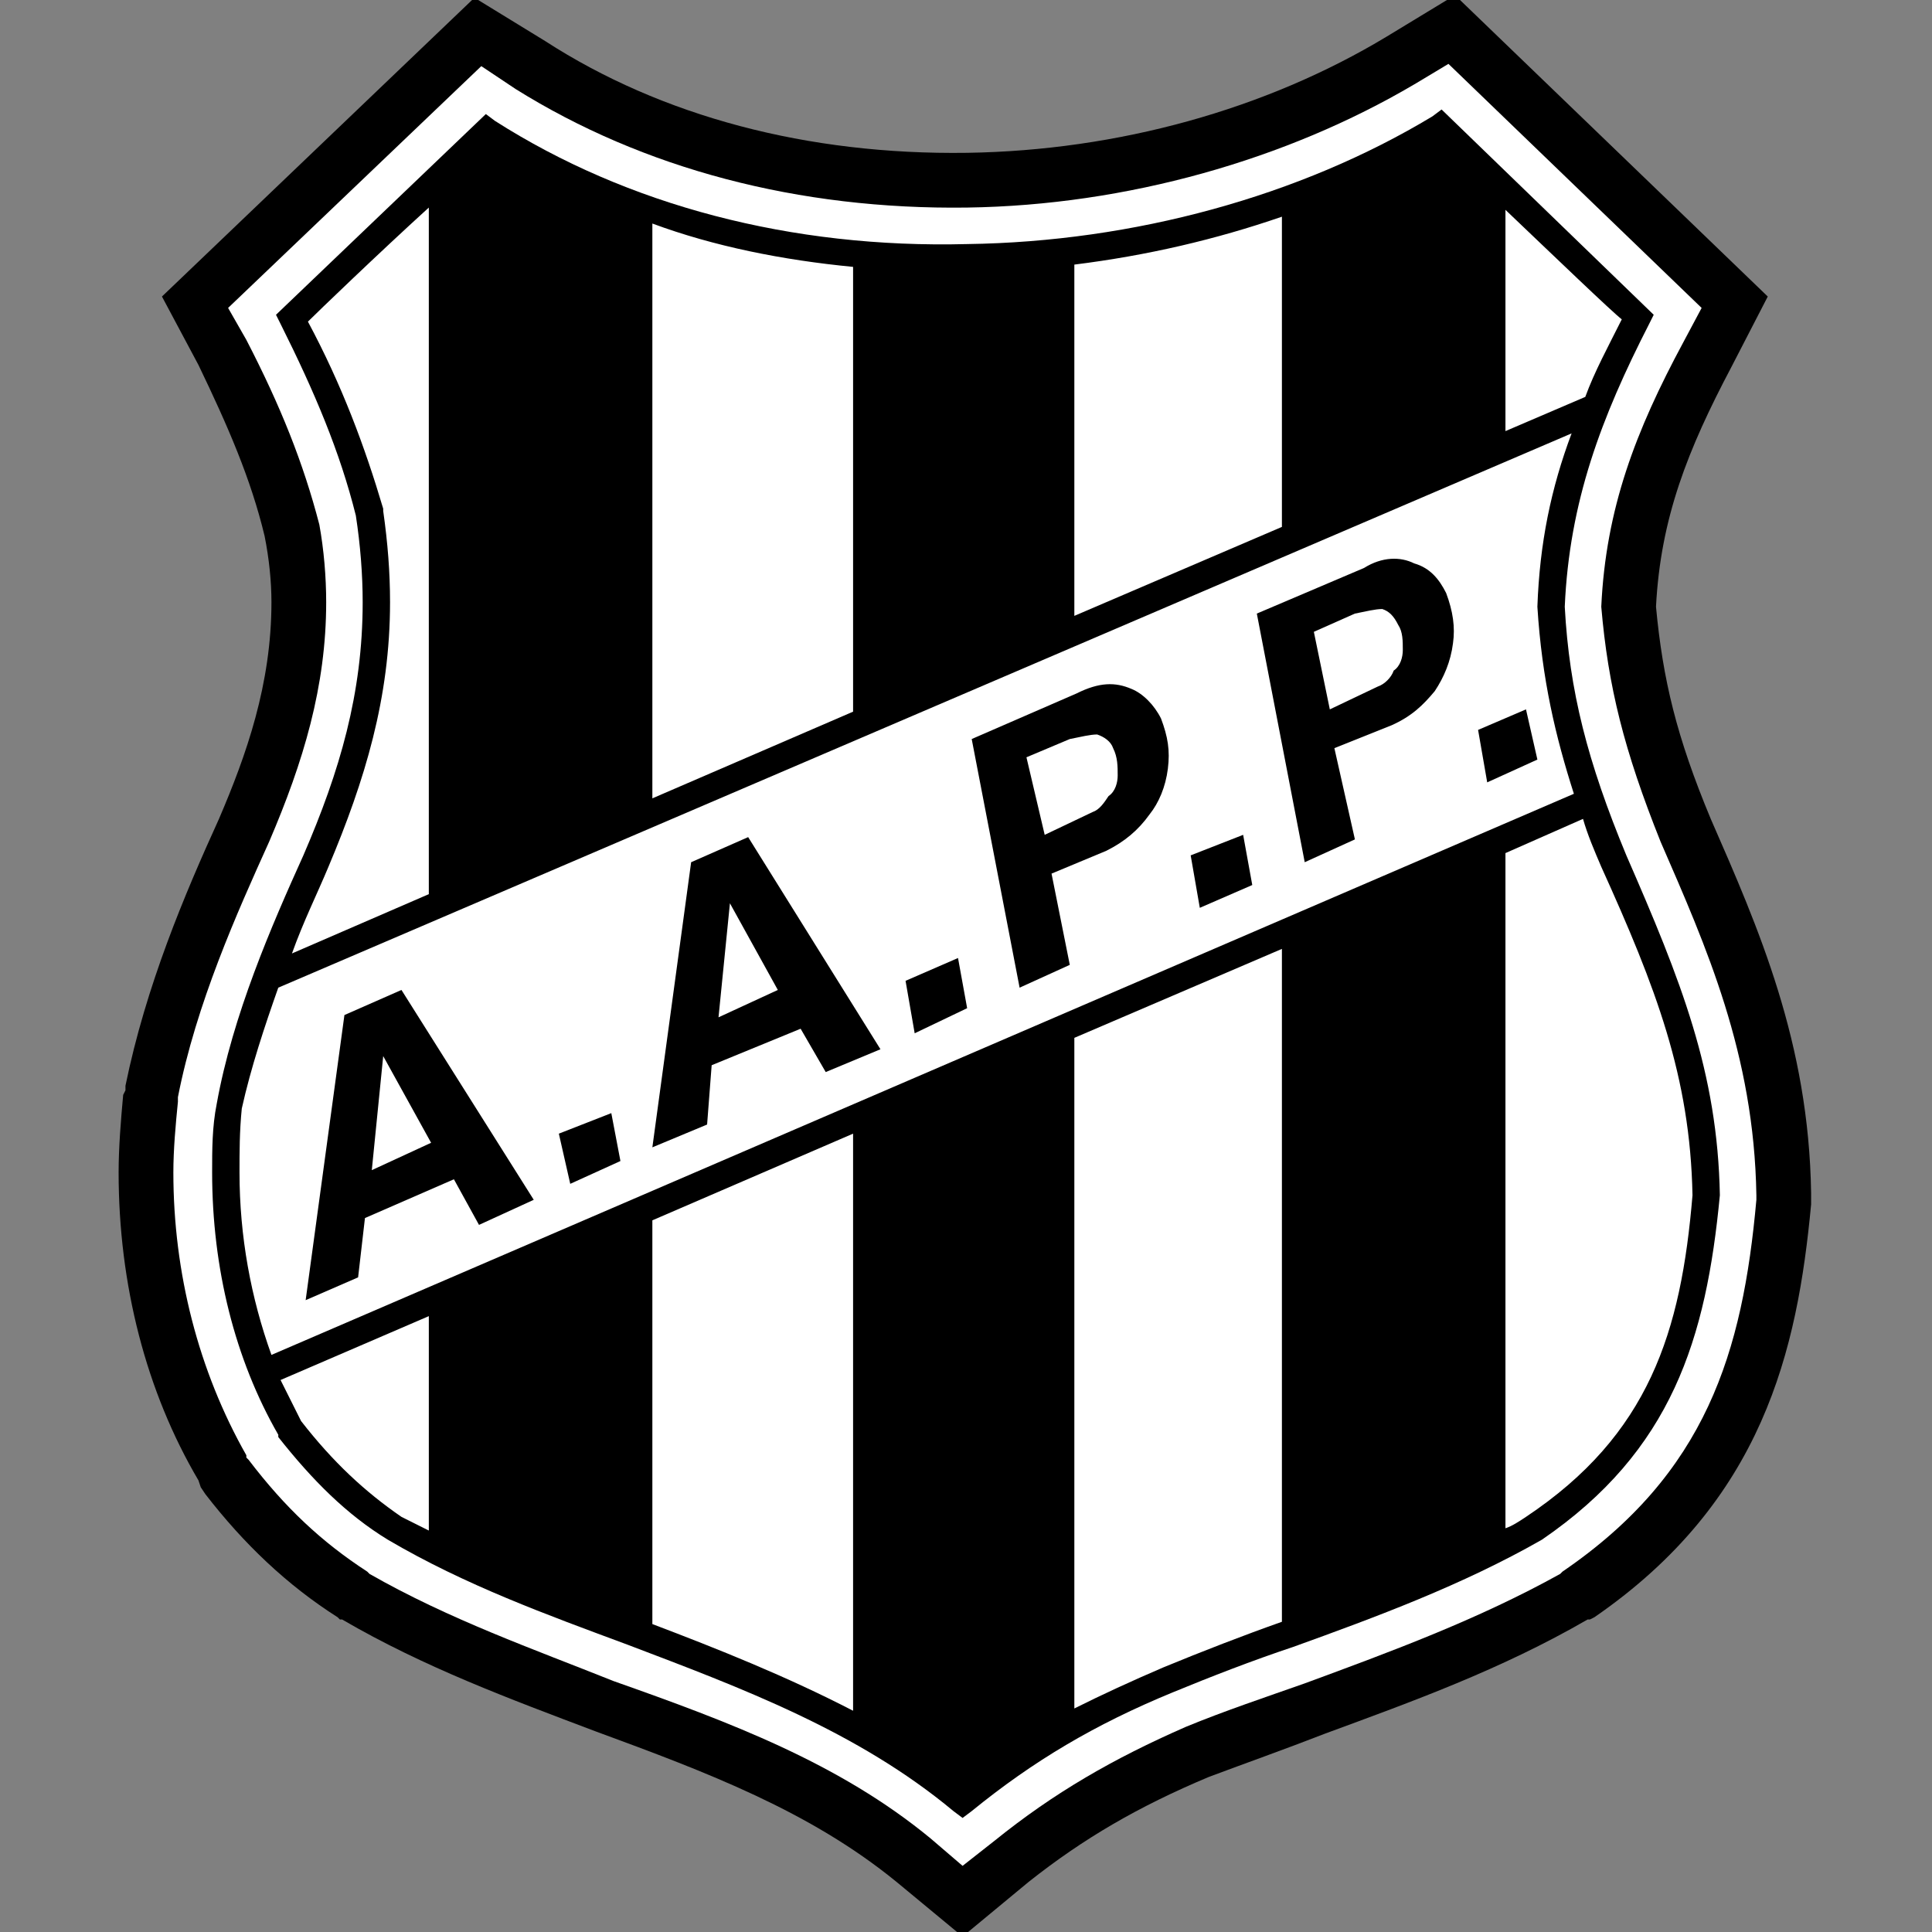 <?xml version="1.0" encoding="UTF-8"?>
<!DOCTYPE svg PUBLIC "-//W3C//DTD SVG 1.1//EN" "http://www.w3.org/Graphics/SVG/1.1/DTD/svg11.dtd">
<!-- Creator: CorelDRAW X8 -->
<svg xmlns="http://www.w3.org/2000/svg" xml:space="preserve" width="100%" height="100%" version="1.1" style="shape-rendering:geometricPrecision; text-rendering:geometricPrecision; image-rendering:optimizeQuality; fill-rule:evenodd; clip-rule:evenodd"
viewBox="0 0 847 847"
 xmlns:xlink="http://www.w3.org/1999/xlink">
 <rect x="0" y="0" width="847" height="847" fill="#808080" stroke="none"/>
 <defs>
  <style type="text/css">
   <![CDATA[
    .fil0 {fill:black}
    .fil1 {fill:white}
   ]]>
  </style>
 </defs>
 <g id="Camada_x0020_1">
  <g id="_1659833392">
   <path class="fil0" d="M794 523l0 0c-1,-66 -23,-116 -44,-164 -15,-36 -21,-61 -24,-93 2,-39 14,-69 33,-105l16 -31 -137 -132 -2 1 -28 17c-53,32 -118,50 -184,51 -70,1 -134,-16 -185,-49l-31 -19 -137 131 16 30c13,27 23,50 29,75 2,10 3,20 3,29 0,36 -11,67 -23,95 -15,33 -32,73 -41,117l0 2 -1 2c-1,11 -2,23 -2,34 0,49 12,96 35,135l1 3 2 3c17,22 36,40 58,54l1 1 1 0c36,21 74,35 111,49 49,18 94,35 132,66l29 24 29 -24c24,-19 48,-33 79,-46 16,-6 33,-12 51,-19 38,-14 77,-28 115,-50l1 0 2 -1c74,-51 89,-117 95,-181l0 -2 0 -3z"/>
   <path class="fil1" d="M620 37c-56,33 -126,53 -196,54 -74,1 -142,-17 -198,-52l-15 -10 -111 106 8 14c15,29 25,54 32,81 2,11 3,23 3,34 0,37 -10,70 -25,105 -14,31 -32,71 -40,112l0 1 0 1c-1,10 -2,21 -2,31 0,44 11,87 32,124l0 1 1 1c16,21 32,36 52,49l0 0 1 1c35,20 72,33 107,47 51,18 99,36 139,69l14 12 14 -11c26,-21 52,-36 84,-50 17,-7 35,-13 52,-19 38,-14 76,-28 112,-48l1 -1 0 0c63,-43 79,-96 85,-163l0 -1 0 -1c-1,-62 -22,-109 -42,-155 -16,-40 -23,-68 -26,-103 2,-43 15,-77 36,-116l8 -15 -111 -107 -15 9z"/>
   <path class="fil0" d="M754 524c-1,-54 -17,-94 -41,-149 -17,-41 -25,-72 -27,-109 2,-46 16,-83 37,-124l2 -4 -93 -90 -4 3c-58,35 -131,55 -204,56 -77,2 -149,-17 -207,-54l-4 -3 -92 88 2 4c15,30 26,56 33,84 2,13 3,26 3,38 0,40 -10,74 -26,111 -14,31 -31,70 -38,109l0 0 0 0c-2,10 -2,20 -2,30 0,42 10,82 29,115l0 1 0 0c15,19 30,34 48,45l0 0 0 0c34,20 70,33 105,46 50,19 101,38 143,73l4 3 4 -3c27,-22 54,-38 88,-52 17,-7 35,-14 53,-20 36,-13 74,-27 109,-47l0 0 0 0c57,-39 72,-88 78,-151l0 0 0 0zm-59 -350l-35 15 0 -97c21,20 47,45 51,48 -6,12 -12,23 -16,34zm-409 -76c27,10 57,16 88,19l0 195 -88 38 0 -252zm185 18c32,-4 62,-11 91,-21l0 136 -91 39 0 -154zm-327 264c16,-38 27,-74 27,-116 0,-13 -1,-26 -3,-40l0 0 0 -1c-8,-27 -18,-54 -33,-82 4,-4 31,-30 53,-50l0 301 -60 26c5,-14 11,-26 16,-38zm-38 106c4,-18 10,-36 16,-53l567 -243c-9,24 -14,48 -15,76l0 0 0 0c2,32 8,57 16,82l0 0 -571 246c-9,-25 -14,-52 -14,-80 0,-9 0,-18 1,-28zm268 264c-29,-15 -59,-27 -88,-38l0 -177 88 -38 0 253zm-242 -127c-3,-6 -6,-12 -9,-18l65 -28 0 94c-4,-2 -8,-4 -12,-6 -16,-11 -30,-24 -44,-42zm378 108c-14,6 -27,12 -39,18l0 -294 91 -39 0 295c-17,6 -35,13 -52,20zm159 -66c-3,2 -6,4 -9,5l0 -296 34 -15c2,7 5,14 8,21 24,53 39,92 40,144 -5,60 -19,105 -73,141z"/>
   <path class="fil0" d="M134 570l17 -125 25 -11 58 92 -24 11 -11 -20 -39 17 -3 26 -23 10zm29 -57l26 -12 -21 -38 -5 50zm105 -25l4 21 -22 10 -5 -22 23 -9zm18 15l17 -125 25 -11 58 93 -24 10 -11 -19 -39 16 -2 26 -24 10zm29 -57l26 -12 -21 -38 -5 50zm105 -26l4 22 -23 11 -4 -23 23 -10zm27 13l-21 -109 46 -20c10,-5 17,-5 24,-2 5,2 10,7 13,13 3,8 4,14 3,22 -1,8 -4,15 -8,20 -5,7 -11,12 -19,16l-24 10 8 40 -22 10zm11 -67l21 -10c3,-1 5,-4 7,-7 3,-2 4,-6 4,-9 0,-4 0,-8 -2,-12 -1,-3 -4,-5 -7,-6 -3,0 -7,1 -12,2l-19 8 8 34zm87 0l4 22 -23 10 -4 -23 23 -9zm27 12l-21 -109 47 -20c8,-5 16,-5 22,-2 7,2 11,7 14,13 3,8 4,15 3,22 -1,8 -4,15 -8,21 -5,6 -10,11 -19,15l-25 10 9 40 -22 10zm11 -67l21 -10c3,-1 6,-4 7,-7 3,-2 4,-6 4,-9 0,-4 0,-8 -2,-11 -2,-4 -4,-6 -7,-7 -3,0 -7,1 -12,2l-18 8 7 34zm86 0l5 22 -22 10 -4 -23 21 -9z"/>
  </g>
 </g>
</svg>
